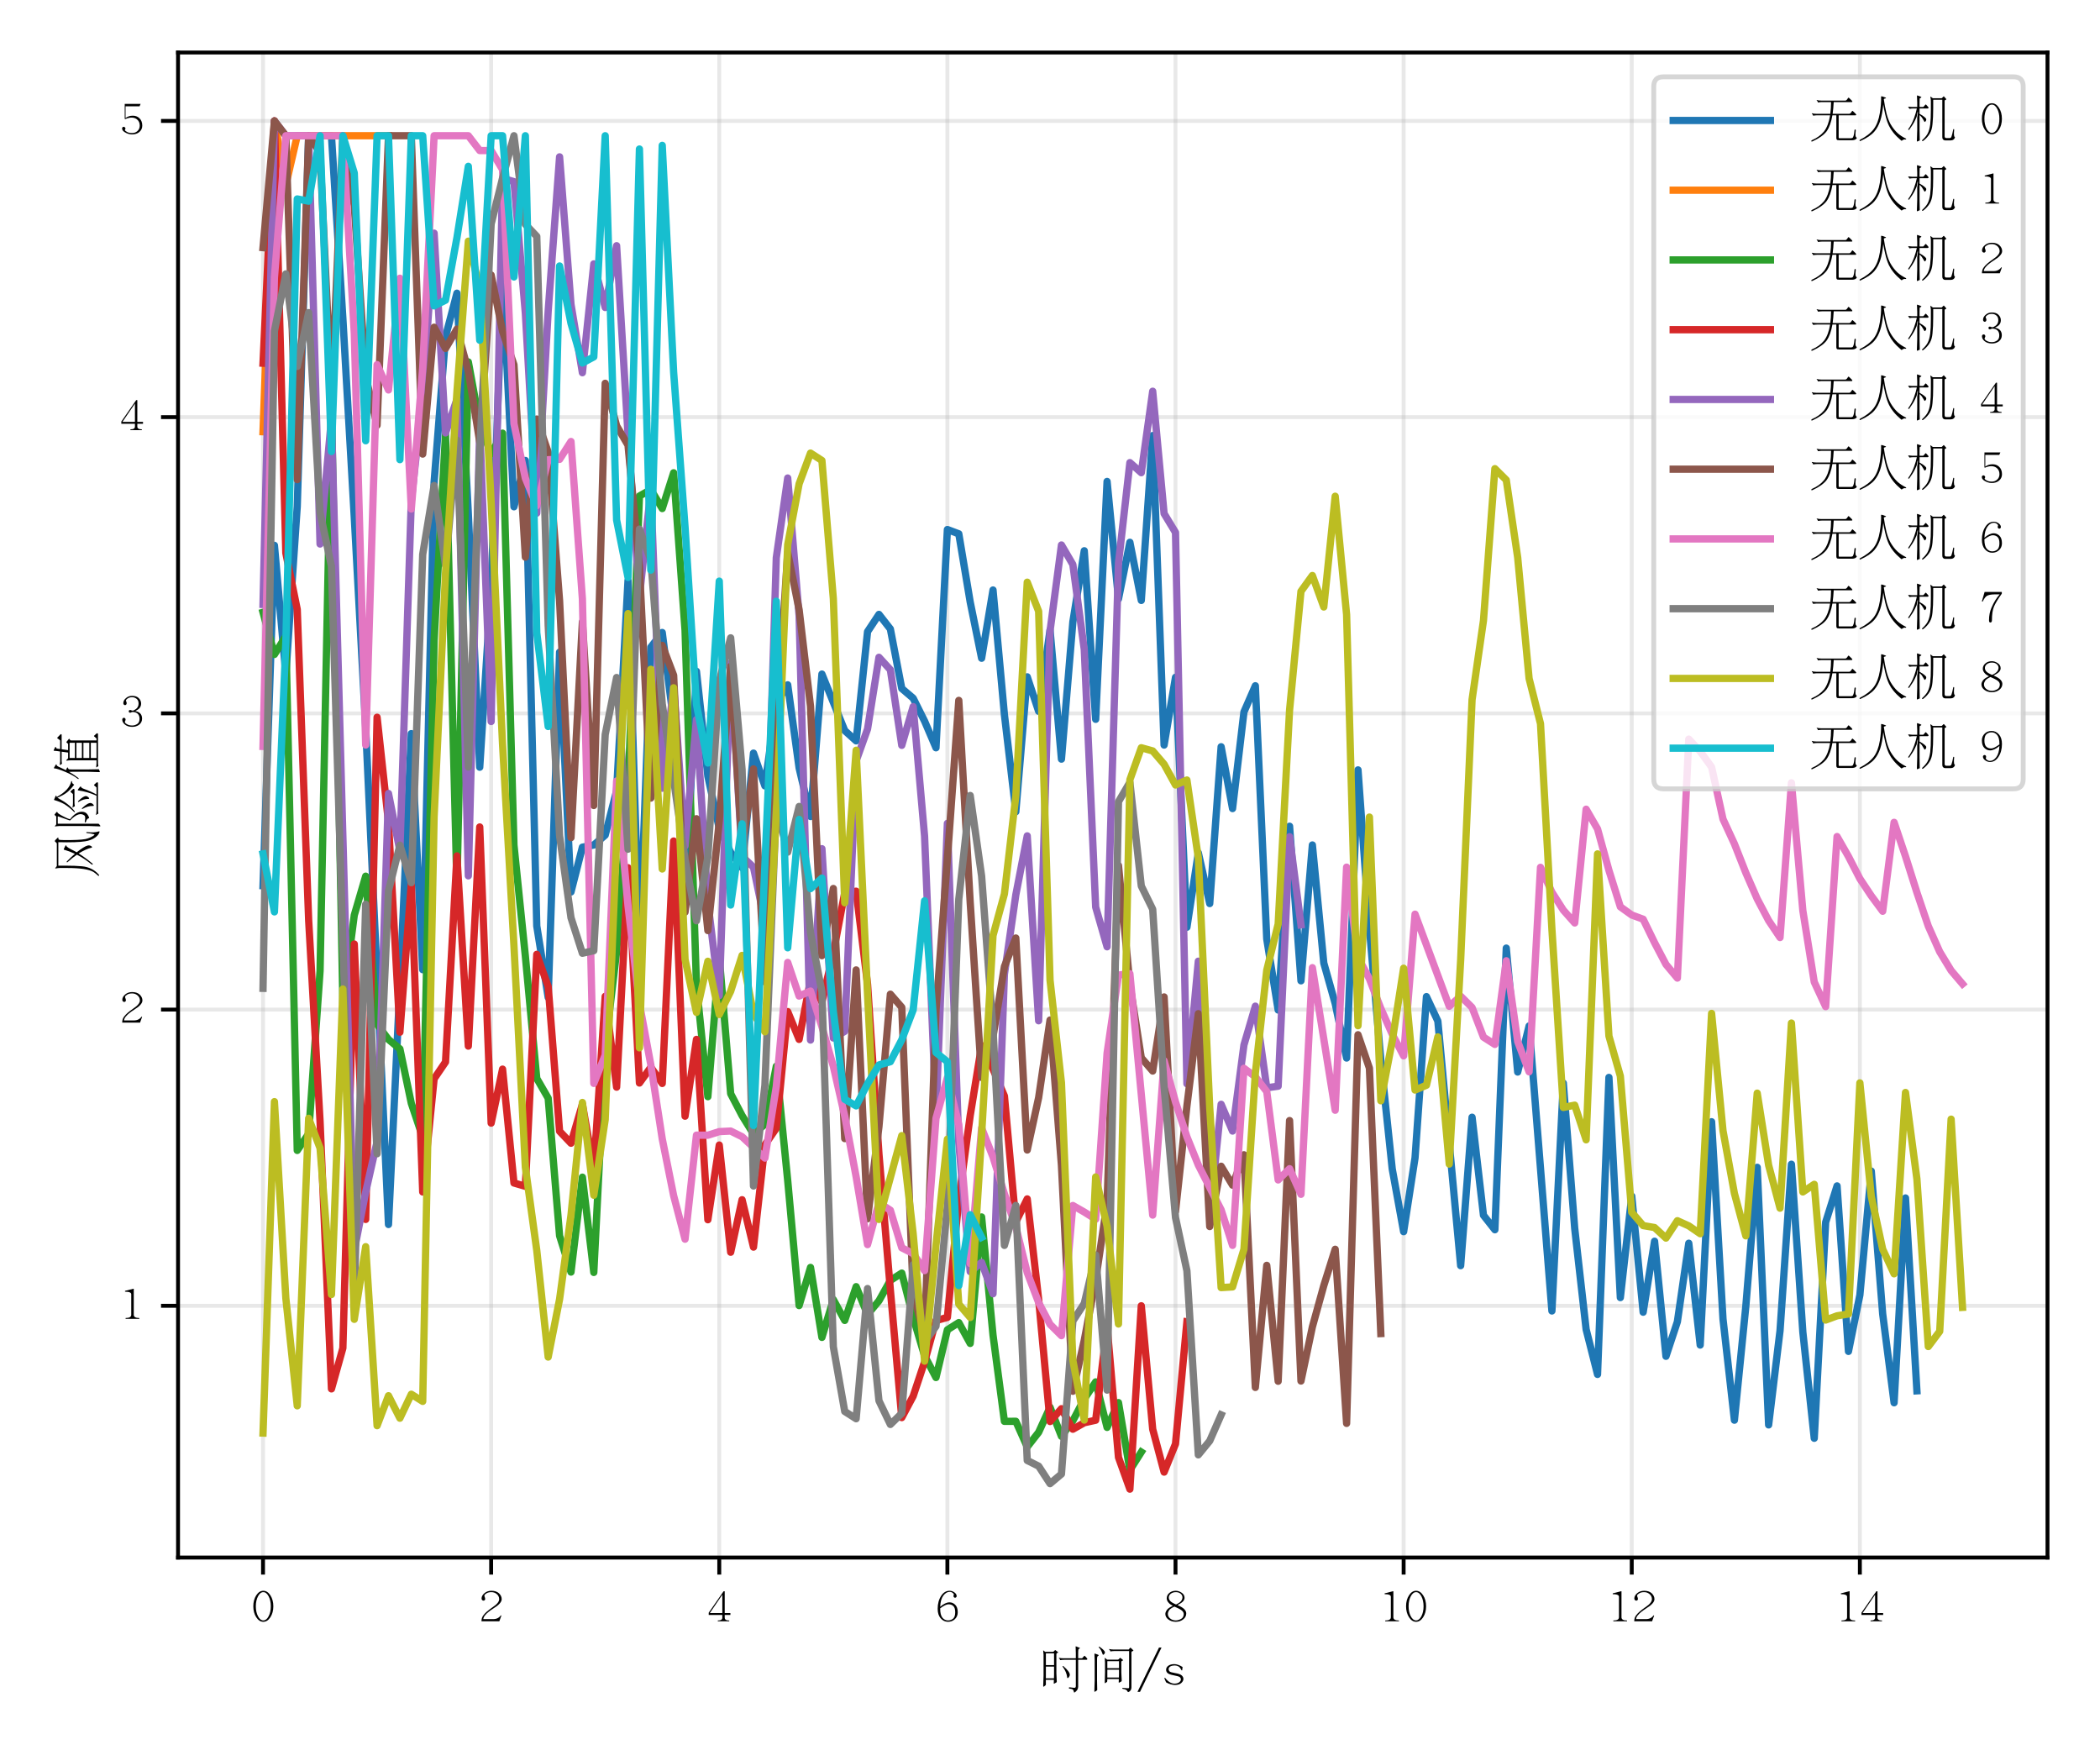 <?xml version="1.0" encoding="utf-8" standalone="no"?>
<!DOCTYPE svg PUBLIC "-//W3C//DTD SVG 1.1//EN"
  "http://www.w3.org/Graphics/SVG/1.1/DTD/svg11.dtd">
<svg xmlns:xlink="http://www.w3.org/1999/xlink" width="432pt" height="360pt" viewBox="0 0 432 360" xmlns="http://www.w3.org/2000/svg" version="1.1">
 <defs>
  <style type="text/css">*{stroke-linejoin: round; stroke-linecap: butt}</style>
 </defs>
 <g id="figure_1">
  <g id="patch_1">
   <path d="M 0 360 
L 432 360 
L 432 0 
L 0 0 
z
" style="fill: #ffffff"/>
  </g>
  <g id="axes_1">
   <g id="patch_2">
    <path d="M 36.627 320.358 
L 421.2 320.358 
L 421.2 10.8 
L 36.627 10.8 
z
" style="fill: #ffffff"/>
   </g>
   <g id="matplotlib.axis_1">
    <g id="xtick_1">
     <g id="line2d_1">
      <path d="M 54.108 320.358 
L 54.108 10.8 
" clip-path="url(#paa66c42a52)" style="fill: none; stroke: #b0b0b0; stroke-opacity: 0.3; stroke-width: 0.8; stroke-linecap: square"/>
     </g>
     <g id="line2d_2">
      <defs>
       <path id="mf4d81e7f27" d="M 0 0 
L 0 3.5 
" style="stroke: #000000; stroke-width: 0.8"/>
      </defs>
      <g>
       <use xlink:href="#mf4d81e7f27" x="54.108" y="320.358" style="stroke: #000000; stroke-width: 0.8"/>
      </g>
     </g>
     <g id="text_1">
      <!-- 0 -->
      <g transform="translate(51.608 334.233) scale(0.1 -0.1)">
       <defs>
        <path id="UMingCN-30" d="M 691 997 
Q 313 1581 313 2406 
Q 313 3231 691 3815 
Q 1069 4400 1600 4400 
Q 2131 4400 2509 3815 
Q 2888 3231 2888 2406 
Q 2888 1581 2509 997 
Q 2131 413 1600 413 
Q 1069 413 691 997 
z
M 919 3690 
Q 638 3156 638 2406 
Q 638 1656 919 1122 
Q 1200 588 1600 588 
Q 2000 588 2281 1122 
Q 2563 1656 2563 2406 
Q 2563 3156 2281 3690 
Q 2000 4225 1600 4225 
Q 1200 4225 919 3690 
z
" transform="scale(0.016)"/>
       </defs>
       <use xlink:href="#UMingCN-30"/>
      </g>
     </g>
    </g>
    <g id="xtick_2">
     <g id="line2d_3">
      <path d="M 101.036 320.358 
L 101.036 10.8 
" clip-path="url(#paa66c42a52)" style="fill: none; stroke: #b0b0b0; stroke-opacity: 0.3; stroke-width: 0.8; stroke-linecap: square"/>
     </g>
     <g id="line2d_4">
      <g>
       <use xlink:href="#mf4d81e7f27" x="101.036" y="320.358" style="stroke: #000000; stroke-width: 0.8"/>
      </g>
     </g>
     <g id="text_2">
      <!-- 2 -->
      <g transform="translate(98.536 334.233) scale(0.1 -0.1)">
       <defs>
        <path id="UMingCN-32" d="M 531 475 
L 319 475 
Q 319 975 606 1300 
Q 900 1694 1744 2281 
Q 2594 2844 2594 3319 
Q 2594 3738 2250 4006 
Q 1969 4225 1594 4225 
Q 1225 4225 994 4094 
Q 725 3938 700 3819 
Q 675 3706 731 3606 
Q 794 3488 794 3313 
Q 794 3256 731 3194 
Q 669 3131 588 3131 
Q 481 3131 406 3206 
Q 331 3288 331 3406 
Q 331 3788 719 4106 
Q 1081 4400 1594 4400 
Q 2206 4400 2556 4088 
Q 2919 3750 2919 3319 
Q 2919 2775 1825 2113 
Q 1088 1638 819 1294 
Q 606 1075 550 756 
L 1831 756 
Q 2469 756 2806 1244 
L 2881 1213 
L 2613 475 
L 531 475 
z
" transform="scale(0.016)"/>
       </defs>
       <use xlink:href="#UMingCN-32"/>
      </g>
     </g>
    </g>
    <g id="xtick_3">
     <g id="line2d_5">
      <path d="M 147.963 320.358 
L 147.963 10.8 
" clip-path="url(#paa66c42a52)" style="fill: none; stroke: #b0b0b0; stroke-opacity: 0.3; stroke-width: 0.8; stroke-linecap: square"/>
     </g>
     <g id="line2d_6">
      <g>
       <use xlink:href="#mf4d81e7f27" x="147.963" y="320.358" style="stroke: #000000; stroke-width: 0.8"/>
      </g>
     </g>
     <g id="text_3">
      <!-- 4 -->
      <g transform="translate(145.463 334.233) scale(0.1 -0.1)">
       <defs>
        <path id="UMingCN-34" d="M 2263 1538 
L 2994 1538 
L 2994 1294 
L 2263 1294 
L 2263 938 
Q 2263 581 2844 581 
L 2844 475 
L 1375 475 
L 1375 581 
Q 1956 581 1956 938 
L 1956 1294 
L 206 1294 
L 206 1581 
L 2119 4338 
L 2263 4338 
L 2263 1538 
z
M 1956 1538 
L 1956 3894 
L 350 1538 
L 1956 1538 
z
" transform="scale(0.016)"/>
       </defs>
       <use xlink:href="#UMingCN-34"/>
      </g>
     </g>
    </g>
    <g id="xtick_4">
     <g id="line2d_7">
      <path d="M 194.891 320.358 
L 194.891 10.8 
" clip-path="url(#paa66c42a52)" style="fill: none; stroke: #b0b0b0; stroke-opacity: 0.3; stroke-width: 0.8; stroke-linecap: square"/>
     </g>
     <g id="line2d_8">
      <g>
       <use xlink:href="#mf4d81e7f27" x="194.891" y="320.358" style="stroke: #000000; stroke-width: 0.8"/>
      </g>
     </g>
     <g id="text_4">
      <!-- 6 -->
      <g transform="translate(192.391 334.233) scale(0.1 -0.1)">
       <defs>
        <path id="UMingCN-36" d="M 775 3769 
Q 1194 4400 1850 4400 
Q 2175 4400 2463 4194 
Q 2756 3988 2756 3706 
Q 2756 3619 2681 3556 
Q 2613 3506 2550 3506 
Q 2469 3506 2413 3563 
Q 2350 3625 2350 3706 
Q 2350 3831 2388 3913 
Q 2419 3988 2256 4119 
Q 2075 4263 1850 4263 
Q 1400 4263 1038 3775 
Q 675 3281 638 2344 
Q 1288 2906 1831 2913 
Q 2231 2913 2544 2625 
Q 2894 2313 2894 1631 
Q 2894 1094 2513 738 
Q 2163 413 1638 413 
Q 1075 413 681 881 
Q 313 1319 313 2088 
Q 313 3069 775 3769 
z
M 638 2088 
Q 638 1294 925 938 
Q 1225 588 1638 588 
Q 2025 588 2313 831 
Q 2569 1081 2569 1631 
Q 2569 2194 2338 2425 
Q 2100 2663 1700 2663 
Q 1338 2663 638 2144 
Q 638 2113 638 2088 
z
" transform="scale(0.016)"/>
       </defs>
       <use xlink:href="#UMingCN-36"/>
      </g>
     </g>
    </g>
    <g id="xtick_5">
     <g id="line2d_9">
      <path d="M 241.819 320.358 
L 241.819 10.8 
" clip-path="url(#paa66c42a52)" style="fill: none; stroke: #b0b0b0; stroke-opacity: 0.3; stroke-width: 0.8; stroke-linecap: square"/>
     </g>
     <g id="line2d_10">
      <g>
       <use xlink:href="#mf4d81e7f27" x="241.819" y="320.358" style="stroke: #000000; stroke-width: 0.8"/>
      </g>
     </g>
     <g id="text_5">
      <!-- 8 -->
      <g transform="translate(239.319 334.233) scale(0.1 -0.1)">
       <defs>
        <path id="UMingCN-38" d="M 1600 413 
Q 1025 413 625 725 
Q 256 1013 256 1425 
Q 256 1669 469 1956 
Q 631 2194 1219 2463 
Q 831 2669 675 2863 
Q 431 3138 431 3425 
Q 431 3850 788 4138 
Q 1113 4400 1600 4400 
Q 1963 4400 2325 4169 
Q 2725 3913 2725 3500 
Q 2725 3281 2563 3075 
Q 2394 2856 1813 2563 
Q 2513 2263 2738 1981 
Q 2944 1738 2944 1488 
Q 2944 1063 2606 769 
Q 2200 413 1600 413 
z
M 2456 1788 
Q 2256 2000 1669 2256 
Q 1525 2319 1413 2369 
Q 869 2100 744 1900 
Q 581 1644 581 1425 
Q 581 1088 850 856 
Q 1163 588 1600 588 
Q 1950 588 2325 813 
Q 2619 1006 2619 1406 
Q 2619 1606 2456 1788 
z
M 875 3094 
Q 1050 2888 1631 2638 
Q 2113 2863 2281 3081 
Q 2456 3313 2456 3563 
Q 2456 3838 2200 4044 
Q 1975 4225 1600 4225 
Q 1219 4225 950 4019 
Q 700 3813 700 3531 
Q 700 3300 875 3094 
z
" transform="scale(0.016)"/>
       </defs>
       <use xlink:href="#UMingCN-38"/>
      </g>
     </g>
    </g>
    <g id="xtick_6">
     <g id="line2d_11">
      <path d="M 288.747 320.358 
L 288.747 10.8 
" clip-path="url(#paa66c42a52)" style="fill: none; stroke: #b0b0b0; stroke-opacity: 0.3; stroke-width: 0.8; stroke-linecap: square"/>
     </g>
     <g id="line2d_12">
      <g>
       <use xlink:href="#mf4d81e7f27" x="288.747" y="320.358" style="stroke: #000000; stroke-width: 0.8"/>
      </g>
     </g>
     <g id="text_6">
      <!-- 10 -->
      <g transform="translate(283.747 334.233) scale(0.1 -0.1)">
       <defs>
        <path id="UMingCN-31" d="M 1806 994 
Q 1806 581 2519 581 
L 2519 475 
L 756 475 
L 756 581 
Q 1481 581 1481 994 
L 1481 3631 
Q 1481 3963 681 3963 
L 681 4069 
L 1738 4338 
L 1806 4338 
L 1806 994 
z
" transform="scale(0.016)"/>
       </defs>
       <use xlink:href="#UMingCN-31"/>
       <use xlink:href="#UMingCN-30" x="50"/>
      </g>
     </g>
    </g>
    <g id="xtick_7">
     <g id="line2d_13">
      <path d="M 335.674 320.358 
L 335.674 10.8 
" clip-path="url(#paa66c42a52)" style="fill: none; stroke: #b0b0b0; stroke-opacity: 0.3; stroke-width: 0.8; stroke-linecap: square"/>
     </g>
     <g id="line2d_14">
      <g>
       <use xlink:href="#mf4d81e7f27" x="335.674" y="320.358" style="stroke: #000000; stroke-width: 0.8"/>
      </g>
     </g>
     <g id="text_7">
      <!-- 12 -->
      <g transform="translate(330.674 334.233) scale(0.1 -0.1)">
       <use xlink:href="#UMingCN-31"/>
       <use xlink:href="#UMingCN-32" x="50"/>
      </g>
     </g>
    </g>
    <g id="xtick_8">
     <g id="line2d_15">
      <path d="M 382.602 320.358 
L 382.602 10.8 
" clip-path="url(#paa66c42a52)" style="fill: none; stroke: #b0b0b0; stroke-opacity: 0.3; stroke-width: 0.8; stroke-linecap: square"/>
     </g>
     <g id="line2d_16">
      <g>
       <use xlink:href="#mf4d81e7f27" x="382.602" y="320.358" style="stroke: #000000; stroke-width: 0.8"/>
      </g>
     </g>
     <g id="text_8">
      <!-- 14 -->
      <g transform="translate(377.602 334.233) scale(0.1 -0.1)">
       <use xlink:href="#UMingCN-31"/>
       <use xlink:href="#UMingCN-34" x="50"/>
      </g>
     </g>
    </g>
    <g id="text_9">
     <!-- 时间/s -->
     <g transform="translate(213.914 347.228) scale(0.1 -0.1)">
      <defs>
       <path id="UMingCN-65f6" d="M 1806 1075 
L 769 1075 
Q 769 738 775 469 
Q 769 375 538 219 
Q 488 194 463 194 
Q 425 200 431 319 
Q 456 944 475 1606 
L 475 4306 
Q 469 4506 431 4794 
Q 419 4856 438 4863 
Q 444 4863 688 4669 
L 1656 4669 
Q 1731 4669 1775 4713 
L 1931 4875 
Q 1963 4919 2019 4881 
Q 2213 4738 2350 4619 
Q 2394 4569 2338 4563 
Q 2231 4544 2175 4488 
Q 2125 4431 2125 4369 
L 2125 1894 
Q 2131 1469 2175 850 
Q 2175 769 2113 731 
Q 1831 569 1806 575 
Q 1781 588 1788 688 
Q 1800 863 1806 1075 
z
M 775 1606 
Q 769 1438 769 1269 
L 1813 1269 
Q 1819 1481 1825 1713 
L 1825 2775 
L 775 2775 
L 775 1606 
z
M 775 4475 
L 775 2969 
L 1825 2969 
L 1825 4475 
L 775 4475 
z
M 4925 175 
Q 4913 -56 4813 -213 
Q 4656 -444 4500 -525 
Q 4450 -569 4425 -569 
Q 4394 -569 4369 -438 
Q 4313 -250 4250 -188 
Q 4181 -100 3819 -56 
Q 3719 -44 3725 38 
Q 3731 119 3831 113 
Q 4419 25 4531 63 
Q 4619 100 4625 238 
L 4625 3650 
L 3119 3650 
Q 2856 3644 2663 3606 
Q 2613 3588 2594 3644 
Q 2569 3756 2475 3831 
Q 2431 3875 2450 3900 
Q 2475 3919 2519 3894 
Q 2756 3844 3044 3844 
L 4625 3844 
L 4625 4488 
Q 4619 4988 4600 5294 
Q 4581 5394 4644 5375 
Q 5000 5250 5119 5188 
Q 5194 5138 5100 5094 
Q 4988 5044 4963 4988 
Q 4925 4869 4925 4488 
L 4925 3844 
L 5400 3844 
Q 5438 3844 5475 3888 
L 5700 4144 
Q 5744 4188 5788 4144 
Q 5950 3981 6063 3844 
Q 6131 3756 6088 3694 
Q 6056 3656 5975 3650 
L 5400 3650 
L 4925 3650 
L 4925 175 
z
M 2931 2769 
Q 2900 2813 2938 2850 
Q 2975 2881 3038 2819 
Q 3869 2100 3850 1706 
Q 3850 1588 3731 1419 
Q 3638 1288 3563 1294 
Q 3500 1313 3506 1431 
Q 3438 2069 2931 2769 
z
" transform="scale(0.016)"/>
       <path id="UMingCN-95f4" d="M 3906 1175 
L 2425 1175 
Q 2419 850 2394 813 
Q 2175 644 2138 638 
Q 2088 644 2094 763 
Q 2119 1144 2125 2031 
L 2125 3306 
Q 2119 3531 2100 3712 
Q 2081 3894 2103 3900 
Q 2125 3906 2184 3843 
Q 2244 3781 2394 3669 
L 3756 3669 
Q 3831 3669 3875 3713 
L 4031 3875 
Q 4063 3919 4119 3881 
Q 4313 3738 4450 3619 
Q 4494 3569 4438 3563 
Q 4331 3544 4278 3487 
Q 4225 3431 4225 3369 
L 4225 2019 
Q 4231 1594 4275 975 
Q 4275 894 4213 856 
Q 3931 694 3906 703 
Q 3881 713 3890 841 
Q 3900 969 3906 1175 
z
M 2425 2375 
L 2425 1369 
L 3913 1369 
Q 3919 1588 3925 1838 
L 3925 2375 
L 2425 2375 
z
M 2425 3475 
L 2425 2569 
L 3925 2569 
L 3925 3475 
L 2425 3475 
z
M 769 4363 
Q 756 4469 831 4444 
Q 1169 4338 1269 4284 
Q 1369 4231 1269 4178 
Q 1169 4125 1134 4034 
Q 1100 3944 1100 3563 
L 1100 1019 
Q 1100 288 1125 -206 
Q 1131 -256 1069 -300 
L 831 -450 
Q 750 -513 756 -381 
Q 794 450 800 1019 
L 800 3563 
Q 794 4063 769 4363 
z
M 1350 5225 
Q 1306 5275 1331 5319 
Q 1375 5369 1450 5306 
Q 2119 4831 2119 4600 
Q 2106 4450 2009 4369 
Q 1913 4288 1875 4291 
Q 1838 4294 1800 4425 
Q 1631 4944 1350 5225 
z
M 3244 4969 
L 5119 4969 
Q 5175 4969 5181 4975 
L 5338 5181 
Q 5350 5206 5375 5206 
Q 5444 5206 5769 4869 
Q 5813 4819 5688 4769 
Q 5563 4719 5544 4687 
Q 5525 4656 5525 4613 
L 5525 88 
Q 5525 -125 5413 -281 
Q 5300 -438 5131 -500 
Q 5075 -525 5050 -469 
Q 4938 -150 4413 -88 
Q 4338 -75 4344 -15 
Q 4350 44 4431 38 
Q 5125 -25 5181 0 
Q 5225 25 5225 156 
L 5225 4775 
L 3319 4775 
Q 3056 4769 2863 4731 
Q 2806 4713 2800 4769 
Q 2769 4881 2697 4943 
Q 2625 5006 2650 5028 
Q 2675 5050 2719 5025 
Q 2956 4969 3244 4969 
z
" transform="scale(0.016)"/>
       <path id="UMingCN-2f" d="M 2819 5225 
L 3144 5225 
L 375 -475 
L 50 -475 
L 2819 5225 
z
" transform="scale(0.016)"/>
       <path id="UMingCN-73" d="M 2725 2725 
L 2675 2294 
L 2588 2294 
Q 2406 2681 2194 2800 
Q 1975 2919 1750 2919 
Q 1313 2919 1119 2775 
Q 931 2638 931 2444 
Q 931 2275 1050 2156 
Q 1156 2044 1756 1944 
Q 2400 1844 2619 1638 
Q 2831 1438 2831 1194 
Q 2831 913 2563 669 
Q 2281 413 1756 413 
Q 1194 419 606 750 
L 375 1275 
L 463 1344 
Q 788 931 1094 756 
Q 1388 588 1675 588 
Q 2075 588 2294 763 
Q 2506 931 2506 1119 
Q 2506 1313 2356 1431 
Q 2213 1538 1581 1656 
Q 981 1769 793 1944 
Q 606 2119 606 2363 
Q 606 2681 894 2888 
Q 1188 3094 1663 3094 
Q 2119 3094 2725 2725 
z
" transform="scale(0.016)"/>
      </defs>
      <use xlink:href="#UMingCN-65f6"/>
      <use xlink:href="#UMingCN-95f4" x="100"/>
      <use xlink:href="#UMingCN-2f" x="200"/>
      <use xlink:href="#UMingCN-73" x="250"/>
     </g>
    </g>
   </g>
   <g id="matplotlib.axis_2">
    <g id="ytick_1">
     <g id="line2d_17">
      <path d="M 36.627 268.579 
L 421.2 268.579 
" clip-path="url(#paa66c42a52)" style="fill: none; stroke: #b0b0b0; stroke-opacity: 0.3; stroke-width: 0.8; stroke-linecap: square"/>
     </g>
     <g id="line2d_18">
      <defs>
       <path id="mad1178820b" d="M 0 0 
L -3.5 0 
" style="stroke: #000000; stroke-width: 0.8"/>
      </defs>
      <g>
       <use xlink:href="#mad1178820b" x="36.627" y="268.579" style="stroke: #000000; stroke-width: 0.8"/>
      </g>
     </g>
     <g id="text_10">
      <!-- 1 -->
      <g transform="translate(24.628 272.017) scale(0.1 -0.1)">
       <use xlink:href="#UMingCN-31"/>
      </g>
     </g>
    </g>
    <g id="ytick_2">
     <g id="line2d_19">
      <path d="M 36.627 207.652 
L 421.2 207.652 
" clip-path="url(#paa66c42a52)" style="fill: none; stroke: #b0b0b0; stroke-opacity: 0.3; stroke-width: 0.8; stroke-linecap: square"/>
     </g>
     <g id="line2d_20">
      <g>
       <use xlink:href="#mad1178820b" x="36.627" y="207.652" style="stroke: #000000; stroke-width: 0.8"/>
      </g>
     </g>
     <g id="text_11">
      <!-- 2 -->
      <g transform="translate(24.628 211.09) scale(0.1 -0.1)">
       <use xlink:href="#UMingCN-32"/>
      </g>
     </g>
    </g>
    <g id="ytick_3">
     <g id="line2d_21">
      <path d="M 36.627 146.725 
L 421.2 146.725 
" clip-path="url(#paa66c42a52)" style="fill: none; stroke: #b0b0b0; stroke-opacity: 0.3; stroke-width: 0.8; stroke-linecap: square"/>
     </g>
     <g id="line2d_22">
      <g>
       <use xlink:href="#mad1178820b" x="36.627" y="146.725" style="stroke: #000000; stroke-width: 0.8"/>
      </g>
     </g>
     <g id="text_12">
      <!-- 3 -->
      <g transform="translate(24.628 150.163) scale(0.1 -0.1)">
       <defs>
        <path id="UMingCN-33" d="M 2875 1463 
Q 2875 981 2481 675 
Q 2106 413 1613 413 
Q 1019 413 656 719 
Q 325 1000 325 1344 
Q 325 1456 390 1518 
Q 456 1581 550 1581 
Q 631 1581 693 1512 
Q 756 1444 756 1344 
Q 750 1250 706 1188 
Q 663 1125 663 1025 
Q 663 900 956 738 
Q 1225 588 1613 588 
Q 1975 588 2281 806 
Q 2550 1000 2550 1463 
Q 2550 1906 2275 2131 
Q 2038 2325 1656 2325 
Q 1569 2325 1494 2281 
Q 1400 2231 1344 2231 
Q 1163 2238 1163 2413 
Q 1163 2581 1344 2581 
Q 1419 2581 1500 2538 
Q 1575 2500 1656 2500 
Q 1825 2500 2113 2725 
Q 2425 2975 2425 3413 
Q 2425 3825 2156 4031 
Q 1900 4225 1594 4225 
Q 1213 4225 963 4025 
Q 738 3844 819 3713 
Q 894 3588 894 3450 
Q 894 3350 831 3275 
Q 775 3206 681 3206 
Q 594 3206 531 3275 
Q 463 3350 463 3450 
Q 463 3838 825 4125 
Q 1138 4400 1594 4400 
Q 2131 4400 2413 4138 
Q 2750 3825 2750 3413 
Q 2750 2831 2175 2544 
Q 2075 2494 2000 2450 
Q 2119 2419 2250 2375 
Q 2875 2156 2875 1463 
z
" transform="scale(0.016)"/>
       </defs>
       <use xlink:href="#UMingCN-33"/>
      </g>
     </g>
    </g>
    <g id="ytick_4">
     <g id="line2d_23">
      <path d="M 36.627 85.798 
L 421.2 85.798 
" clip-path="url(#paa66c42a52)" style="fill: none; stroke: #b0b0b0; stroke-opacity: 0.3; stroke-width: 0.8; stroke-linecap: square"/>
     </g>
     <g id="line2d_24">
      <g>
       <use xlink:href="#mad1178820b" x="36.627" y="85.798" style="stroke: #000000; stroke-width: 0.8"/>
      </g>
     </g>
     <g id="text_13">
      <!-- 4 -->
      <g transform="translate(24.628 89.235) scale(0.1 -0.1)">
       <use xlink:href="#UMingCN-34"/>
      </g>
     </g>
    </g>
    <g id="ytick_5">
     <g id="line2d_25">
      <path d="M 36.627 24.871 
L 421.2 24.871 
" clip-path="url(#paa66c42a52)" style="fill: none; stroke: #b0b0b0; stroke-opacity: 0.3; stroke-width: 0.8; stroke-linecap: square"/>
     </g>
     <g id="line2d_26">
      <g>
       <use xlink:href="#mad1178820b" x="36.627" y="24.871" style="stroke: #000000; stroke-width: 0.8"/>
      </g>
     </g>
     <g id="text_14">
      <!-- 5 -->
      <g transform="translate(24.628 28.308) scale(0.1 -0.1)">
       <defs>
        <path id="UMingCN-35" d="M 2688 4338 
L 2550 4025 
L 750 4025 
L 750 2519 
Q 1138 2819 1688 2819 
Q 2156 2819 2481 2544 
Q 2900 2188 2900 1544 
Q 2900 1019 2488 694 
Q 2131 413 1588 413 
Q 1088 413 625 713 
Q 306 919 306 1169 
Q 306 1288 369 1338 
Q 438 1394 519 1394 
Q 594 1394 669 1319 
Q 738 1250 738 1169 
Q 738 1106 700 1069 
Q 669 1038 669 956 
Q 669 894 919 744 
Q 1188 588 1588 588 
Q 1963 588 2238 813 
Q 2575 1088 2575 1544 
Q 2575 2069 2206 2356 
Q 1925 2575 1525 2575 
Q 1150 2575 694 2375 
L 644 2425 
L 644 4338 
L 2688 4338 
z
" transform="scale(0.016)"/>
       </defs>
       <use xlink:href="#UMingCN-35"/>
      </g>
     </g>
    </g>
    <g id="text_15">
     <!-- 风险值 -->
     <g transform="translate(19.681 180.579) rotate(-90) scale(0.1 -0.1)">
      <defs>
       <path id="UMingCN-98ce" d="M 5563 150 
Q 5613 156 5638 288 
Q 5713 556 5775 1144 
Q 5788 1213 5850 1206 
Q 5906 1188 5900 1125 
Q 5788 213 5975 -369 
Q 6013 -444 5975 -488 
Q 5931 -525 5775 -444 
Q 5481 -331 5194 69 
Q 4831 581 4713 1338 
Q 4538 2400 4600 4800 
L 1581 4800 
L 1581 3919 
Q 1581 2625 1500 1756 
Q 1369 394 406 -419 
Q 325 -481 281 -419 
Q 238 -350 300 -306 
Q 588 6 775 294 
Q 1281 1163 1281 3638 
L 1281 4644 
Q 1275 4881 1219 5131 
Q 1213 5181 1238 5200 
Q 1269 5206 1313 5163 
Q 1400 5075 1538 4994 
L 4419 4994 
Q 4469 5000 4488 5025 
L 4700 5238 
Q 4719 5263 4744 5263 
Q 4819 5256 5175 4881 
Q 5206 4838 5188 4813 
Q 5169 4788 5106 4794 
Q 4981 4806 4938 4744 
Q 4869 4656 4869 4088 
Q 4850 2125 5000 1313 
Q 5125 775 5406 325 
Q 5525 144 5563 150 
z
M 2988 2419 
Q 2588 3000 2025 3625 
Q 1988 3675 2031 3719 
Q 2075 3756 2138 3694 
Q 2694 3156 3106 2669 
Q 3419 3325 3613 4006 
Q 3625 4094 3644 4100 
Q 3706 4125 4088 3919 
Q 4213 3844 4213 3819 
Q 4206 3794 4125 3769 
Q 3931 3706 3500 2800 
Q 3400 2625 3300 2438 
Q 4044 1500 4163 1050 
Q 4250 769 4038 506 
Q 3981 463 3938 469 
Q 3888 481 3881 575 
Q 3750 1194 3150 2188 
Q 2625 1350 1850 413 
Q 1775 344 1731 388 
Q 1681 438 1738 513 
Q 2463 1413 2919 2275 
Q 2950 2356 2988 2419 
z
" transform="scale(0.016)"/>
       <path id="UMingCN-9669" d="M 1588 875 
Q 1444 813 1438 869 
Q 1400 1013 1288 1106 
Q 1156 1206 981 1244 
Q 875 1269 894 1350 
Q 913 1438 1031 1394 
Q 1381 1319 1594 1356 
Q 1694 1375 1769 1431 
Q 2338 2131 1175 3256 
Q 1119 3300 1163 3400 
Q 1444 4150 1669 4831 
Q 1663 4863 1656 4869 
Q 1650 4881 1613 4875 
L 725 4875 
L 725 806 
Q 719 138 725 -331 
Q 719 -425 488 -581 
Q 438 -606 413 -606 
Q 375 -600 381 -481 
Q 406 144 425 806 
L 425 4706 
Q 419 4906 381 5194 
Q 369 5256 388 5263 
Q 394 5263 638 5069 
L 1613 5069 
Q 1663 5069 1719 5131 
L 1831 5269 
Q 1869 5319 1913 5275 
Q 2100 5144 2231 5013 
Q 2281 4963 2219 4938 
Q 2094 4881 2013 4763 
Q 1788 4431 1619 4075 
Q 1244 3331 1325 3269 
Q 2281 2531 2263 1744 
Q 2244 1413 2088 1219 
Q 1913 1013 1588 875 
z
M 4156 5013 
Q 5031 3381 6181 3138 
Q 6213 3131 6206 3088 
Q 6194 3038 6113 3038 
Q 5994 3044 5894 2963 
Q 5806 2888 5769 2788 
Q 5750 2744 5706 2788 
Q 5050 3288 4706 3744 
Q 4388 4163 4063 4919 
Q 4019 4856 3963 4738 
Q 3544 3988 3206 3575 
Q 2869 3138 2319 2700 
Q 2256 2644 2219 2688 
Q 2188 2731 2231 2775 
Q 2844 3381 3225 4006 
Q 3550 4569 3756 5300 
Q 3769 5369 3825 5350 
Q 4088 5244 4294 5144 
Q 4344 5106 4338 5081 
Q 4313 5038 4231 5031 
Q 4181 5031 4156 5013 
z
M 4500 2919 
Q 4538 2919 4575 2963 
L 4800 3219 
Q 4844 3263 4888 3219 
Q 5050 3056 5163 2919 
Q 5231 2831 5188 2769 
Q 5156 2731 5075 2725 
L 4500 2725 
L 3469 2725 
Q 3206 2719 3013 2681 
Q 2963 2663 2944 2719 
Q 2919 2831 2825 2906 
Q 2781 2950 2800 2975 
Q 2825 2994 2869 2969 
Q 3106 2919 3394 2919 
L 4500 2919 
z
M 2625 1694 
Q 2600 1744 2638 1769 
Q 2675 1794 2738 1731 
Q 3444 981 3381 619 
Q 3369 494 3231 344 
Q 3113 219 3050 238 
Q 2988 263 3006 381 
Q 3019 1000 2625 1694 
z
M 3525 2194 
Q 3500 2244 3538 2269 
Q 3575 2300 3638 2238 
Q 4313 1556 4275 1219 
Q 4263 1100 4131 944 
Q 4019 819 3956 838 
Q 3900 856 3906 975 
Q 3919 1556 3525 2194 
z
M 4325 -106 
Q 4338 -81 4344 -63 
Q 4856 1106 4994 2194 
Q 5006 2281 5031 2300 
Q 5063 2313 5163 2250 
Q 5519 1988 5519 1931 
Q 5506 1894 5463 1888 
Q 5306 1831 5175 1438 
Q 4881 613 4481 -106 
L 5350 -106 
Q 5388 -106 5425 -63 
L 5650 194 
Q 5694 238 5738 194 
Q 5900 31 6013 -106 
Q 6081 -194 6038 -256 
Q 6006 -294 5925 -300 
L 5350 -300 
L 2519 -300 
Q 2256 -306 2063 -344 
Q 2013 -363 1994 -306 
Q 1969 -194 1875 -119 
Q 1831 -75 1850 -50 
Q 1875 -31 1919 -56 
Q 2156 -106 2444 -106 
L 4325 -106 
z
" transform="scale(0.016)"/>
       <path id="UMingCN-503c" d="M 1169 3988 
Q 1575 4969 1581 5294 
Q 1588 5406 1700 5344 
Q 1938 5206 2038 5144 
Q 2106 5094 2106 5056 
Q 2100 5025 2025 5019 
Q 1950 5000 1925 4975 
Q 1850 4906 1681 4513 
Q 1525 4175 1350 3813 
Q 1544 3750 1681 3669 
Q 1763 3625 1681 3588 
Q 1494 3494 1475 3450 
Q 1450 3394 1450 3013 
L 1450 944 
Q 1450 163 1475 -369 
Q 1475 -425 1431 -431 
L 1156 -544 
Q 1100 -556 1106 -456 
Q 1144 375 1150 944 
L 1150 3013 
Q 1144 3244 1138 3419 
Q 1094 3356 1069 3294 
Q 781 2794 344 2225 
Q 281 2156 238 2194 
Q 188 2238 244 2300 
Q 769 2988 1169 3988 
z
M 5175 -106 
L 5400 -106 
Q 5438 -106 5475 -63 
L 5700 194 
Q 5744 238 5788 194 
Q 5950 31 6063 -106 
Q 6131 -194 6088 -256 
Q 6056 -294 5975 -300 
L 2288 -300 
Q 2119 -300 1906 -344 
Q 1875 -350 1869 -331 
Q 1788 -213 1725 -113 
Q 1688 -50 1769 -69 
Q 2150 -100 2194 -106 
L 2625 -106 
L 2625 3075 
Q 2625 3419 2581 3706 
Q 2575 3781 2600 3788 
Q 2631 3800 2675 3744 
Q 2738 3663 2888 3544 
L 3619 3544 
L 3731 4375 
L 2588 4375 
Q 2419 4375 2206 4331 
Q 2175 4325 2169 4344 
Q 2088 4469 2025 4569 
Q 1988 4631 2069 4613 
Q 2450 4575 2494 4569 
L 3756 4569 
L 3813 4963 
Q 3844 5175 3850 5350 
Q 3850 5394 3869 5400 
Q 3900 5413 3944 5388 
Q 4100 5319 4313 5206 
Q 4356 5181 4356 5156 
Q 4363 5138 4319 5119 
Q 4156 5050 4150 5025 
Q 4131 4963 4113 4881 
L 4069 4569 
L 5100 4569 
Q 5175 4569 5200 4594 
Q 5231 4625 5288 4688 
L 5450 4919 
Q 5494 4975 5550 4919 
Q 5744 4744 5931 4550 
Q 5994 4488 5988 4431 
Q 5975 4381 5894 4375 
L 4044 4375 
L 3931 3544 
L 4706 3544 
Q 4744 3550 4769 3575 
L 4913 3738 
Q 4950 3788 4994 3750 
Q 5200 3600 5375 3444 
Q 5419 3413 5381 3388 
Q 5200 3269 5194 3250 
Q 5175 3213 5175 3113 
L 5175 -106 
z
M 4875 625 
L 2925 625 
L 2925 -106 
L 4875 -106 
L 4875 625 
z
M 4875 1575 
L 2925 1575 
L 2925 819 
L 4875 819 
L 4875 1575 
z
M 4875 2475 
L 2925 2475 
L 2925 1769 
L 4875 1769 
L 4875 2475 
z
M 4713 3350 
L 2925 3350 
L 2925 2669 
L 4875 2669 
L 4875 3350 
L 4713 3350 
z
" transform="scale(0.016)"/>
      </defs>
      <use xlink:href="#UMingCN-98ce"/>
      <use xlink:href="#UMingCN-9669" x="100"/>
      <use xlink:href="#UMingCN-503c" x="200"/>
     </g>
    </g>
   </g>
   <g id="line2d_27">
    <path d="M 54.108 182.168 
L 56.454 112.168 
L 58.801 138.774 
L 61.147 104.158 
L 63.494 27.917 
L 68.186 27.917 
L 70.533 65.499 
L 72.879 106.376 
L 75.226 149.565 
L 79.918 251.854 
L 82.265 202.705 
L 84.611 150.893 
L 86.957 199.443 
L 89.304 99.167 
L 91.65 69.268 
L 93.997 60.309 
L 96.343 105.71 
L 98.689 157.802 
L 101.036 120.842 
L 103.382 57.192 
L 105.729 104.231 
L 108.075 94.709 
L 110.421 190.455 
L 112.768 205.143 
L 115.114 134.129 
L 117.46 183.46 
L 119.807 174.252 
L 122.153 173.804 
L 124.5 171.771 
L 126.846 162.646 
L 129.192 119.381 
L 131.539 195.008 
L 133.885 133.121 
L 136.232 130.094 
L 138.578 148.398 
L 140.924 186.443 
L 143.271 138.077 
L 145.617 159.651 
L 147.963 170.411 
L 150.31 175.324 
L 152.656 178.467 
L 155.003 154.901 
L 157.349 161.643 
L 159.695 144.674 
L 162.042 140.859 
L 164.388 157.954 
L 166.735 167.941 
L 169.081 138.645 
L 173.774 150.267 
L 176.12 152.383 
L 178.466 129.918 
L 180.813 126.37 
L 183.159 129.367 
L 185.506 141.609 
L 187.852 143.611 
L 190.198 148.322 
L 192.545 153.805 
L 194.891 108.914 
L 197.238 109.795 
L 199.584 123.825 
L 201.93 135.387 
L 204.277 121.354 
L 206.623 146.986 
L 208.969 166.965 
L 211.316 139.212 
L 213.662 146.296 
L 216.009 129.585 
L 218.355 156.138 
L 220.701 127.918 
L 223.048 113.281 
L 225.394 147.948 
L 227.741 99.028 
L 230.087 123.187 
L 232.433 111.541 
L 234.78 123.494 
L 237.126 89.583 
L 239.472 153.243 
L 241.819 139.308 
L 244.165 190.717 
L 246.512 175.407 
L 248.858 185.848 
L 251.204 153.594 
L 253.551 166.307 
L 255.897 146.436 
L 258.244 141.051 
L 260.59 193.132 
L 262.936 207.742 
L 265.283 169.942 
L 267.629 201.735 
L 269.975 173.798 
L 272.322 198.076 
L 274.668 206.409 
L 277.015 217.62 
L 279.361 158.355 
L 281.707 190.902 
L 284.054 218.106 
L 286.4 240.417 
L 288.747 253.331 
L 291.093 238.156 
L 293.439 204.989 
L 295.786 210.016 
L 300.478 260.322 
L 302.825 229.794 
L 305.171 249.958 
L 307.518 252.934 
L 309.864 195.01 
L 312.21 220.496 
L 314.557 211.023 
L 319.25 269.642 
L 321.596 222.773 
L 323.942 252.674 
L 326.289 273.427 
L 328.635 282.689 
L 330.981 221.604 
L 333.328 266.891 
L 335.674 246.027 
L 338.021 269.894 
L 340.367 255.298 
L 342.713 278.965 
L 345.06 271.851 
L 347.406 255.711 
L 349.753 276.651 
L 352.099 230.725 
L 354.445 271.305 
L 356.792 292.104 
L 359.138 268.705 
L 361.485 240.095 
L 363.831 293.077 
L 366.177 273.706 
L 368.524 239.464 
L 370.87 273.984 
L 373.216 295.826 
L 375.563 251.395 
L 377.909 243.921 
L 380.256 277.956 
L 382.602 266.364 
L 384.948 240.871 
L 387.295 270.256 
L 389.641 288.519 
L 391.988 246.404 
L 394.334 286.066 
L 394.334 286.066 
" clip-path="url(#paa66c42a52)" style="fill: none; stroke: #1f77b4; stroke-width: 1.5; stroke-linecap: square"/>
   </g>
   <g id="line2d_28">
    <path d="M 54.108 88.802 
L 56.454 24.871 
L 58.801 38.046 
L 61.147 27.917 
L 63.494 27.917 
L 65.84 27.917 
L 68.186 27.917 
L 70.533 27.917 
L 72.879 27.917 
L 75.226 27.917 
L 77.572 27.917 
L 79.918 27.917 
" clip-path="url(#paa66c42a52)" style="fill: none; stroke: #ff7f0e; stroke-width: 1.5; stroke-linecap: square"/>
   </g>
   <g id="line2d_29">
    <path d="M 54.108 125.947 
L 56.454 134.61 
L 58.801 130.853 
L 61.147 236.62 
L 63.494 233.198 
L 65.84 199.706 
L 68.186 82.815 
L 70.533 206.304 
L 72.879 188.233 
L 75.226 180.216 
L 77.572 210.692 
L 79.918 213.802 
L 82.265 215.742 
L 84.611 226.925 
L 86.957 233.909 
L 89.304 131.747 
L 91.65 89.258 
L 93.997 182.535 
L 96.343 74.443 
L 98.689 87.195 
L 101.036 93.336 
L 103.382 89.096 
L 105.729 173.82 
L 108.075 196.666 
L 110.421 221.81 
L 112.768 225.875 
L 115.114 254.175 
L 117.46 261.64 
L 119.807 242.126 
L 122.153 261.716 
L 124.5 215.446 
L 126.846 195.733 
L 129.192 162.39 
L 131.539 102.026 
L 133.885 100.705 
L 136.232 104.596 
L 138.578 97.243 
L 140.924 129.639 
L 143.271 202.582 
L 145.617 225.566 
L 147.963 196.829 
L 150.31 224.955 
L 152.656 229.455 
L 155.003 233.246 
L 157.349 231.241 
L 159.695 219.309 
L 162.042 242.817 
L 164.388 268.53 
L 166.735 260.688 
L 169.081 275.081 
L 171.427 267.301 
L 173.774 271.584 
L 176.12 264.643 
L 178.466 270.364 
L 180.813 267.547 
L 183.159 263.354 
L 185.506 261.853 
L 187.852 270.976 
L 190.198 278.853 
L 192.545 283.33 
L 194.891 273.519 
L 197.238 272.033 
L 199.584 276.318 
L 201.93 250.309 
L 204.277 274.61 
L 206.623 292.346 
L 208.969 292.335 
L 211.316 297.597 
L 213.662 294.601 
L 216.009 289.452 
L 218.355 295.419 
L 220.701 292.222 
L 223.048 287.743 
L 225.394 284.233 
L 227.741 293.589 
L 230.087 288.489 
L 232.433 302.377 
L 234.78 298.666 
" clip-path="url(#paa66c42a52)" style="fill: none; stroke: #2ca02c; stroke-width: 1.5; stroke-linecap: square"/>
   </g>
   <g id="line2d_30">
    <path d="M 54.108 74.705 
L 56.454 24.871 
L 58.801 113.752 
L 61.147 125.352 
L 63.494 189.246 
L 65.84 230.631 
L 68.186 285.668 
L 70.533 277.283 
L 72.879 194.168 
L 75.226 250.814 
L 77.572 147.525 
L 79.918 169.127 
L 82.265 212.308 
L 84.611 181.744 
L 86.957 245.164 
L 89.304 221.885 
L 91.65 218.435 
L 93.997 176.045 
L 96.343 215.166 
L 98.689 170.094 
L 101.036 231.004 
L 103.382 219.902 
L 105.729 243.322 
L 108.075 244.003 
L 110.421 196.292 
L 112.768 202.892 
L 115.114 232.678 
L 117.46 235.138 
L 119.807 227.119 
L 122.153 240.462 
L 124.5 204.928 
L 126.846 223.609 
L 129.192 178.475 
L 131.539 222.758 
L 133.885 219.513 
L 136.232 222.844 
L 138.578 172.985 
L 140.924 229.578 
L 143.271 213.783 
L 145.617 250.876 
L 147.963 235.517 
L 150.31 257.559 
L 152.656 246.763 
L 155.003 256.507 
L 157.349 235.473 
L 159.695 232.056 
L 162.042 208.068 
L 164.388 213.782 
L 166.735 201.555 
L 169.081 206.114 
L 171.427 195.985 
L 173.774 183.603 
L 176.12 183.303 
L 178.466 202.405 
L 180.813 237.365 
L 183.159 265.314 
L 185.506 291.572 
L 187.852 287.163 
L 190.198 280.108 
L 192.545 271.615 
L 194.891 270.964 
L 197.238 246.74 
L 199.584 229.456 
L 201.93 215.048 
L 204.277 219.904 
L 206.623 225.43 
L 208.969 251.342 
L 211.316 246.596 
L 213.662 267.261 
L 216.009 292.379 
L 218.355 289.744 
L 220.701 293.963 
L 223.048 292.632 
L 225.394 292.115 
L 227.741 272.703 
L 230.087 299.751 
L 232.433 306.287 
L 234.78 268.575 
L 237.126 293.952 
L 239.472 302.782 
L 241.819 296.982 
L 244.165 271.845 
" clip-path="url(#paa66c42a52)" style="fill: none; stroke: #d62728; stroke-width: 1.5; stroke-linecap: square"/>
   </g>
   <g id="line2d_31">
    <path d="M 54.108 124.317 
L 56.454 24.871 
L 58.801 27.917 
L 61.147 27.917 
L 63.494 27.917 
L 65.84 111.893 
L 68.186 86.064 
L 70.533 172.025 
L 72.879 257.204 
L 75.226 245.19 
L 77.572 234.801 
L 79.918 163.201 
L 82.265 175.008 
L 84.611 103.005 
L 86.957 81.313 
L 89.304 47.958 
L 91.65 89.041 
L 93.997 82.134 
L 96.343 180.142 
L 98.689 87.966 
L 101.036 148.401 
L 103.382 36.677 
L 105.729 37.359 
L 108.075 64.451 
L 110.421 105.546 
L 112.768 63.988 
L 115.114 32.263 
L 117.46 62.589 
L 119.807 76.658 
L 122.153 54.276 
L 124.5 63.246 
L 126.846 50.538 
L 129.192 89.356 
L 131.539 122.711 
L 133.885 100.799 
L 136.232 162.122 
L 138.578 141.116 
L 140.924 173.994 
L 143.271 148 
L 145.617 185.541 
L 147.963 204.783 
L 150.31 136.393 
L 152.656 176.158 
L 155.003 178.371 
L 157.349 189.673 
L 159.695 114.72 
L 162.042 98.322 
L 164.388 126.648 
L 166.735 213.921 
L 169.081 174.561 
L 171.427 213.497 
L 173.774 212.122 
L 176.12 156.494 
L 178.466 149.944 
L 180.813 135.195 
L 183.159 137.759 
L 185.506 153.304 
L 187.852 145.337 
L 190.198 171.98 
L 192.545 229.163 
L 194.891 169.349 
L 197.238 235.064 
L 199.584 261.555 
L 201.93 259.656 
L 204.277 266.101 
L 206.623 200.379 
L 208.969 184.055 
L 211.316 171.922 
L 213.662 209.953 
L 216.009 129.783 
L 218.355 112.093 
L 220.701 116.111 
L 223.048 133.583 
L 225.394 186.566 
L 227.741 194.736 
L 230.087 115.831 
L 232.433 95.153 
L 234.78 97.224 
L 237.126 80.47 
L 239.472 105.636 
L 241.819 109.52 
L 244.165 222.913 
L 246.512 197.701 
L 248.858 250.123 
L 251.204 227.133 
L 253.551 232.636 
L 255.897 214.928 
L 258.244 206.948 
L 260.59 223.741 
L 262.936 223.407 
L 265.283 172.095 
L 267.629 190.223 
" clip-path="url(#paa66c42a52)" style="fill: none; stroke: #9467bd; stroke-width: 1.5; stroke-linecap: square"/>
   </g>
   <g id="line2d_32">
    <path d="M 54.108 50.934 
L 56.454 24.871 
L 58.801 27.917 
L 61.147 98.647 
L 63.494 27.917 
L 65.84 31.4 
L 68.186 81.594 
L 70.533 27.917 
L 72.879 42.292 
L 75.226 77.469 
L 77.572 87.467 
L 79.918 27.917 
L 82.265 27.917 
L 84.611 27.917 
L 86.957 93.392 
L 89.304 67.305 
L 91.65 71.667 
L 93.997 67.689 
L 96.343 76.338 
L 98.689 90.905 
L 101.036 56.566 
L 103.382 68.153 
L 105.729 75.026 
L 108.075 114.593 
L 110.421 86.197 
L 112.768 93.01 
L 115.114 123.571 
L 117.46 172.291 
L 119.807 127.902 
L 122.153 165.671 
L 124.5 78.839 
L 126.846 87.58 
L 129.192 91.56 
L 131.539 116.589 
L 133.885 164.149 
L 136.232 132.732 
L 138.578 138.9 
L 140.924 187.606 
L 143.271 168.396 
L 145.617 191.401 
L 147.963 168.942 
L 150.31 137.055 
L 152.656 174.811 
L 155.003 158.15 
L 157.349 201.942 
L 159.695 149.871 
L 162.042 113.677 
L 164.388 125.404 
L 166.735 145.264 
L 169.081 196.564 
L 171.427 182.75 
L 173.774 234.187 
L 176.12 199.498 
L 178.466 250.68 
L 180.813 231.721 
L 183.159 204.484 
L 185.506 207.186 
L 187.852 266.033 
L 190.198 274.906 
L 192.545 207.873 
L 194.891 176.674 
L 197.238 144.057 
L 199.584 185.621 
L 201.93 221.609 
L 204.277 213.197 
L 206.623 198.795 
L 208.969 192.933 
L 211.316 236.534 
L 213.662 225.768 
L 216.009 209.804 
L 218.355 239.702 
L 220.701 286.154 
L 223.048 275.673 
L 225.394 263.269 
L 227.741 247.513 
L 230.087 178.018 
L 232.433 202.515 
L 234.78 217.571 
L 237.126 220.292 
L 239.472 205.055 
L 241.819 249.161 
L 244.165 227.488 
L 246.512 208.495 
L 248.858 252.276 
L 251.204 239.874 
L 253.551 243.764 
L 255.897 237.521 
L 258.244 285.369 
L 260.59 260.259 
L 262.936 284.098 
L 265.283 230.48 
L 267.629 284.05 
L 269.975 272.911 
L 272.322 264.423 
L 274.668 256.954 
L 277.015 292.766 
L 279.361 212.827 
L 281.707 219.688 
L 284.054 274.288 
" clip-path="url(#paa66c42a52)" style="fill: none; stroke: #8c564b; stroke-width: 1.5; stroke-linecap: square"/>
   </g>
   <g id="line2d_33">
    <path d="M 54.108 153.526 
L 56.454 57.082 
L 58.801 27.917 
L 70.533 27.917 
L 72.879 68.513 
L 75.226 153.236 
L 77.572 75 
L 79.918 80.206 
L 82.265 57.232 
L 84.611 104.694 
L 86.957 75.655 
L 89.304 27.917 
L 96.343 27.917 
L 98.689 30.964 
L 101.036 30.964 
L 103.382 34.88 
L 105.729 87.152 
L 108.075 98.361 
L 110.421 104.002 
L 112.768 94.553 
L 115.114 94.483 
L 117.46 90.809 
L 119.807 123.174 
L 122.153 222.833 
L 124.5 217.006 
L 126.846 160.636 
L 129.192 186.306 
L 131.539 206.426 
L 133.885 219.016 
L 136.232 234.238 
L 138.578 245.935 
L 140.924 254.878 
L 143.271 233.477 
L 145.617 233.496 
L 147.963 232.753 
L 150.31 232.639 
L 152.656 233.802 
L 157.349 238.2 
L 159.695 223.475 
L 162.042 197.957 
L 164.388 204.866 
L 166.735 203.84 
L 169.081 211.155 
L 171.427 219.319 
L 173.774 229.562 
L 176.12 242.049 
L 178.466 255.993 
L 180.813 247.377 
L 183.159 248.922 
L 185.506 256.645 
L 187.852 257.836 
L 190.198 261.342 
L 192.545 230.015 
L 194.891 221.654 
L 197.238 231.292 
L 199.584 259.881 
L 201.93 232.002 
L 204.277 237.981 
L 206.623 245.555 
L 208.969 252.327 
L 211.316 261.751 
L 213.662 267.91 
L 216.009 272.388 
L 218.355 274.719 
L 220.701 247.95 
L 223.048 249.291 
L 225.394 250.769 
L 227.741 216.623 
L 230.087 200.55 
L 232.433 200.268 
L 237.126 249.921 
L 239.472 218.189 
L 241.819 226.656 
L 244.165 233.823 
L 246.512 239.628 
L 251.204 248.838 
L 253.551 256.149 
L 255.897 219.724 
L 258.244 221.475 
L 260.59 224.519 
L 262.936 242.691 
L 265.283 240.382 
L 267.629 245.645 
L 269.975 199.033 
L 274.668 228.357 
L 277.015 178.356 
L 279.361 196.912 
L 281.707 201.328 
L 284.054 207.428 
L 286.4 212.716 
L 288.747 217.172 
L 291.093 188.031 
L 298.132 206.976 
L 300.478 204.9 
L 302.825 207.225 
L 305.171 213.318 
L 307.518 214.818 
L 309.864 197.615 
L 312.21 214.215 
L 314.557 220.444 
L 316.903 178.395 
L 319.25 183.512 
L 321.596 187.192 
L 323.942 189.835 
L 326.289 166.441 
L 328.635 170.501 
L 330.981 179.012 
L 333.328 186.516 
L 335.674 188.198 
L 338.021 189.065 
L 340.367 193.888 
L 342.713 198.365 
L 345.06 201.173 
L 347.406 152.025 
L 349.753 154.542 
L 352.099 157.77 
L 354.445 168.476 
L 356.792 173.563 
L 359.138 179.513 
L 361.485 184.887 
L 363.831 189.337 
L 366.177 192.831 
L 368.524 161.015 
L 370.87 187.291 
L 373.216 201.983 
L 375.563 207.045 
L 377.909 172.065 
L 380.256 176.172 
L 382.602 180.726 
L 384.948 184.257 
L 387.295 187.428 
L 389.641 169.141 
L 391.988 176.131 
L 394.334 183.561 
L 396.68 190.49 
L 399.027 195.764 
L 401.373 199.619 
L 403.719 202.378 
L 403.719 202.378 
" clip-path="url(#paa66c42a52)" style="fill: none; stroke: #e377c2; stroke-width: 1.5; stroke-linecap: square"/>
   </g>
   <g id="line2d_34">
    <path d="M 54.108 203.283 
L 56.454 68.105 
L 58.801 56.336 
L 61.147 75.37 
L 63.494 64.298 
L 65.84 105.433 
L 68.186 116.451 
L 70.533 193.809 
L 72.879 266.263 
L 75.226 185.999 
L 77.572 237.307 
L 79.918 183.23 
L 82.265 173.831 
L 84.611 181.552 
L 86.957 114.038 
L 89.304 99.866 
L 91.65 116.29 
L 93.997 90.503 
L 96.343 157.766 
L 98.689 92.634 
L 101.036 46.072 
L 103.382 36.653 
L 105.729 27.917 
L 108.075 46.143 
L 110.421 48.618 
L 112.768 128.649 
L 115.114 171.896 
L 117.46 188.751 
L 119.807 196.065 
L 122.153 195.537 
L 124.5 151.088 
L 126.846 139.353 
L 129.192 174.656 
L 131.539 108.831 
L 133.885 115.222 
L 136.232 144.78 
L 138.578 160.339 
L 140.924 176.754 
L 143.271 189.388 
L 145.617 176.302 
L 147.963 140.058 
L 150.31 131.194 
L 152.656 158.3 
L 155.003 243.935 
L 157.349 223.211 
L 159.695 165.981 
L 162.042 175.27 
L 164.388 165.878 
L 166.735 191.826 
L 169.081 204.001 
L 171.427 276.99 
L 173.774 290.307 
L 176.12 291.807 
L 178.466 265.033 
L 180.813 288.104 
L 183.159 292.983 
L 185.506 290.696 
L 187.852 260.12 
L 190.198 276.014 
L 192.545 272.79 
L 194.891 248.016 
L 197.238 184.973 
L 199.584 163.619 
L 201.93 180.187 
L 204.277 211.673 
L 206.623 256.152 
L 208.969 247.935 
L 211.316 300.39 
L 213.662 301.557 
L 216.009 305.156 
L 218.355 303.177 
L 220.701 271.707 
L 223.048 268.103 
L 225.394 258.129 
L 227.741 285.918 
L 230.087 164.897 
L 232.433 160.913 
L 234.78 182.228 
L 237.126 187.018 
L 239.472 223.508 
L 241.819 250.416 
L 244.165 261.379 
L 246.512 299.232 
L 248.858 296.363 
L 251.204 291.008 
" clip-path="url(#paa66c42a52)" style="fill: none; stroke: #7f7f7f; stroke-width: 1.5; stroke-linecap: square"/>
   </g>
   <g id="line2d_35">
    <path d="M 54.108 294.754 
L 56.454 226.589 
L 58.801 267.006 
L 61.147 289.15 
L 63.494 230.016 
L 65.84 236.149 
L 68.186 266.257 
L 70.533 203.43 
L 72.879 271.362 
L 75.226 256.419 
L 77.572 293.234 
L 79.918 287.074 
L 82.265 291.698 
L 84.611 286.769 
L 86.957 288.237 
L 89.304 167.97 
L 91.65 117.85 
L 93.997 80.633 
L 96.343 49.608 
L 98.689 59.275 
L 101.036 103.317 
L 103.382 153.091 
L 105.729 194.563 
L 108.075 240.087 
L 110.421 257.195 
L 112.768 279.121 
L 115.114 267.227 
L 117.46 249.935 
L 119.807 226.76 
L 122.153 245.838 
L 124.5 230.282 
L 126.846 172.615 
L 129.192 126.199 
L 131.539 215.522 
L 133.885 137.663 
L 136.232 178.733 
L 138.578 141.469 
L 140.924 197.345 
L 143.271 208.228 
L 145.617 197.719 
L 147.963 208.666 
L 150.31 203.892 
L 152.656 196.509 
L 155.003 208.49 
L 157.349 212.221 
L 159.695 167.292 
L 162.042 112.026 
L 164.388 99.518 
L 166.735 93.191 
L 169.081 94.714 
L 171.427 123.129 
L 173.774 185.691 
L 176.12 154.313 
L 178.466 204.525 
L 180.813 250.815 
L 185.506 233.578 
L 187.852 253.768 
L 190.198 279.958 
L 192.545 256.094 
L 194.891 234.31 
L 197.238 268.229 
L 199.584 270.982 
L 201.93 233.442 
L 204.277 192.425 
L 206.623 183.861 
L 208.969 163.703 
L 211.316 119.746 
L 213.662 125.728 
L 216.009 201.595 
L 218.355 222.706 
L 220.701 279.799 
L 223.048 292.086 
L 225.394 242.081 
L 227.741 252.228 
L 230.087 272.32 
L 232.433 160.384 
L 234.78 153.798 
L 237.126 154.453 
L 239.472 157.191 
L 241.819 161.457 
L 244.165 160.438 
L 246.512 176.439 
L 248.858 227.841 
L 251.204 264.836 
L 253.551 264.692 
L 255.897 256.952 
L 258.244 220.722 
L 260.59 199.553 
L 262.936 190.057 
L 265.283 146.054 
L 267.629 121.627 
L 269.975 118.373 
L 272.322 124.845 
L 274.668 102.067 
L 277.015 126.416 
L 279.361 210.969 
L 281.707 168.057 
L 284.054 226.409 
L 286.4 214.13 
L 288.747 199.146 
L 291.093 224.199 
L 293.439 223.21 
L 295.786 213.272 
L 298.132 239.428 
L 300.478 197.461 
L 302.825 143.915 
L 305.171 127.638 
L 307.518 96.396 
L 309.864 98.732 
L 312.21 114.673 
L 314.557 139.558 
L 316.903 148.854 
L 319.25 191.111 
L 321.596 227.781 
L 323.942 227.312 
L 326.289 234.436 
L 328.635 175.631 
L 330.981 213.094 
L 333.328 221.332 
L 335.674 249.35 
L 338.021 252.082 
L 340.367 252.482 
L 342.713 254.649 
L 345.06 251.078 
L 347.406 252.138 
L 349.753 253.751 
L 352.099 208.437 
L 354.445 232.563 
L 356.792 245.455 
L 359.138 254.191 
L 361.485 224.841 
L 363.831 239.661 
L 366.177 248.498 
L 368.524 210.425 
L 370.87 245.158 
L 373.216 243.594 
L 375.563 271.511 
L 377.909 270.639 
L 380.256 270.263 
L 382.602 222.728 
L 384.948 246.06 
L 387.295 256.937 
L 389.641 262 
L 391.988 224.701 
L 394.334 242.498 
L 396.68 276.96 
L 399.027 273.829 
L 401.373 230.192 
L 403.719 268.9 
L 403.719 268.9 
" clip-path="url(#paa66c42a52)" style="fill: none; stroke: #bcbd22; stroke-width: 1.5; stroke-linecap: square"/>
   </g>
   <g id="line2d_36">
    <path d="M 54.108 175.632 
L 56.454 187.555 
L 58.801 132.128 
L 61.147 40.92 
L 63.494 41.382 
L 65.84 27.917 
L 68.186 92.871 
L 70.533 27.917 
L 72.879 35.58 
L 75.226 90.656 
L 77.572 27.917 
L 79.918 27.917 
L 82.265 94.54 
L 84.611 27.917 
L 86.957 27.917 
L 89.304 62.914 
L 91.65 61.742 
L 93.997 48.888 
L 96.343 34.212 
L 98.689 69.98 
L 101.036 27.917 
L 103.382 27.917 
L 105.729 56.964 
L 108.075 27.917 
L 110.421 130.154 
L 112.768 149.43 
L 115.114 54.71 
L 117.46 66.513 
L 119.807 74.66 
L 122.153 73.402 
L 124.5 27.917 
L 126.846 106.964 
L 129.192 118.771 
L 131.539 30.653 
L 133.885 117.262 
L 136.232 29.903 
L 138.578 76.547 
L 140.924 108.402 
L 143.271 144.884 
L 145.617 156.933 
L 147.963 119.532 
L 150.31 186.148 
L 152.656 169.444 
L 155.003 231.495 
L 157.349 178.003 
L 159.695 123.658 
L 162.042 194.945 
L 164.388 168.54 
L 166.735 182.779 
L 169.081 180.607 
L 171.427 208.022 
L 173.774 226.105 
L 176.12 227.465 
L 178.466 222.903 
L 180.813 219.044 
L 183.159 218.373 
L 185.506 213.861 
L 187.852 207.715 
L 190.198 185.285 
L 192.545 216.483 
L 194.891 218.378 
L 197.238 264.424 
L 199.584 249.843 
L 201.93 254.496 
" clip-path="url(#paa66c42a52)" style="fill: none; stroke: #17becf; stroke-width: 1.5; stroke-linecap: square"/>
   </g>
   <g id="patch_3">
    <path d="M 36.627 320.358 
L 36.627 10.8 
" style="fill: none; stroke: #000000; stroke-width: 0.8; stroke-linejoin: miter; stroke-linecap: square"/>
   </g>
   <g id="patch_4">
    <path d="M 421.2 320.358 
L 421.2 10.8 
" style="fill: none; stroke: #000000; stroke-width: 0.8; stroke-linejoin: miter; stroke-linecap: square"/>
   </g>
   <g id="patch_5">
    <path d="M 36.627 320.358 
L 421.2 320.358 
" style="fill: none; stroke: #000000; stroke-width: 0.8; stroke-linejoin: miter; stroke-linecap: square"/>
   </g>
   <g id="patch_6">
    <path d="M 36.627 10.8 
L 421.2 10.8 
" style="fill: none; stroke: #000000; stroke-width: 0.8; stroke-linejoin: miter; stroke-linecap: square"/>
   </g>
   <g id="legend_1">
    <g id="patch_7">
     <path d="M 342.2 162.253 
L 414.2 162.253 
Q 416.2 162.253 416.2 160.253 
L 416.2 17.8 
Q 416.2 15.8 414.2 15.8 
L 342.2 15.8 
Q 340.2 15.8 340.2 17.8 
L 340.2 160.253 
Q 340.2 162.253 342.2 162.253 
z
" style="fill: #ffffff; opacity: 0.8; stroke: #cccccc; stroke-linejoin: miter"/>
    </g>
    <g id="line2d_37">
     <path d="M 344.2 24.777 
L 354.2 24.777 
L 364.2 24.777 
" style="fill: none; stroke: #1f77b4; stroke-width: 1.5; stroke-linecap: square"/>
    </g>
    <g id="text_16">
     <!-- 无人机 0 -->
     <g transform="translate(372.2 28.277) scale(0.1 -0.1)">
      <defs>
       <path id="UMingCN-65e0" d="M 4650 4744 
Q 4738 4750 4838 4863 
L 5000 5094 
Q 5044 5150 5100 5094 
Q 5544 4700 5538 4606 
Q 5525 4556 5444 4550 
L 4663 4550 
L 3138 4550 
Q 3094 3725 3000 3044 
L 5150 3044 
Q 5238 3050 5338 3163 
L 5500 3394 
Q 5544 3450 5600 3394 
Q 6044 3000 6038 2906 
Q 6025 2856 5944 2850 
L 5163 2850 
L 3775 2850 
L 3775 31 
Q 3781 -44 3788 -69 
Q 3800 -94 3894 -94 
L 5394 -94 
Q 5500 -81 5544 -56 
Q 5738 63 5813 944 
Q 5819 1031 5900 1025 
Q 5981 1019 5975 925 
Q 5906 363 5944 175 
Q 5988 38 6088 -25 
Q 6125 -56 6100 -94 
Q 5956 -338 5525 -356 
L 3863 -356 
Q 3594 -356 3538 -281 
Q 3475 -206 3475 -50 
L 3475 2850 
L 2969 2850 
Q 2750 1544 2238 806 
Q 1688 81 413 -500 
Q 281 -556 256 -475 
Q 238 -394 356 -338 
Q 1294 63 1894 775 
Q 2463 1519 2675 2850 
L 994 2850 
Q 731 2844 538 2806 
Q 481 2788 475 2844 
Q 444 2956 350 3038 
Q 300 3081 325 3106 
Q 350 3125 394 3100 
Q 631 3044 919 3044 
L 2700 3044 
Q 2794 3725 2800 4550 
L 1619 4550 
Q 1356 4544 1163 4506 
Q 1106 4488 1100 4544 
Q 1069 4656 975 4738 
Q 925 4781 950 4806 
Q 975 4825 1019 4800 
Q 1256 4744 1544 4744 
L 4650 4744 
z
" transform="scale(0.016)"/>
       <path id="UMingCN-4eba" d="M 3675 3088 
Q 3888 2269 4206 1700 
Q 4600 1025 5106 556 
Q 5525 181 6094 -106 
Q 6138 -125 6181 -150 
Q 6219 -169 6200 -225 
Q 6181 -275 6106 -256 
Q 6006 -231 5875 -275 
Q 5731 -331 5650 -413 
Q 5613 -438 5569 -394 
Q 4963 119 4563 613 
Q 4219 1031 3994 1500 
Q 3713 2081 3519 2925 
Q 3363 3556 3263 4250 
Q 3125 2919 2875 2163 
Q 2606 1331 2119 763 
Q 1544 94 319 -450 
Q 238 -488 213 -413 
Q 181 -344 263 -300 
Q 1431 294 2038 1088 
Q 2606 1844 2819 3144 
Q 3006 4281 2981 5225 
Q 2975 5269 3000 5288 
Q 3025 5300 3069 5294 
Q 3350 5219 3575 5119 
Q 3619 5094 3613 5069 
Q 3606 5050 3563 5031 
Q 3388 4988 3363 4963 
Q 3338 4944 3331 4919 
Q 3444 4044 3675 3088 
z
" transform="scale(0.016)"/>
       <path id="UMingCN-673a" d="M 4600 4850 
L 3431 4850 
L 3431 3844 
Q 3431 2569 3338 1706 
Q 3269 969 3000 513 
Q 2694 -25 2131 -444 
Q 2050 -500 2006 -438 
Q 1969 -375 2025 -331 
Q 2475 75 2700 475 
Q 2944 925 3044 1663 
Q 3131 2375 3131 3563 
L 3131 4694 
Q 3125 4931 3069 5181 
Q 3063 5231 3088 5250 
Q 3119 5256 3163 5213 
Q 3250 5125 3388 5044 
L 4500 5044 
Q 4544 5050 4563 5075 
L 4744 5263 
Q 4763 5288 4788 5288 
Q 4806 5281 4831 5256 
Q 4988 5100 5106 4944 
Q 5138 4900 5100 4881 
Q 4938 4806 4919 4781 
Q 4900 4750 4900 4725 
L 4900 156 
Q 4900 25 4963 -19 
Q 5019 -75 5119 -75 
Q 5194 -75 5231 -75 
L 5525 -75 
Q 5613 -75 5675 -38 
Q 5744 0 5788 138 
Q 5888 413 6000 1013 
Q 6006 1088 6069 1081 
Q 6131 1069 6125 1006 
Q 6069 475 6113 231 
Q 6138 88 6213 44 
Q 6244 25 6219 -13 
Q 6156 -194 6044 -269 
Q 5906 -375 5700 -375 
L 5088 -375 
Q 5050 -375 4956 -375 
Q 4825 -375 4713 -275 
Q 4600 -181 4600 88 
L 4600 4850 
z
M 1675 969 
Q 1675 188 1700 -344 
Q 1700 -400 1656 -406 
L 1381 -519 
Q 1325 -531 1331 -431 
Q 1369 400 1375 969 
L 1375 2556 
Q 1431 2913 1469 3238 
Q 1475 3269 1450 3275 
Q 1419 3281 1413 3256 
Q 1363 2963 1300 2656 
Q 1213 2450 1081 2169 
Q 856 1694 350 1000 
Q 288 925 244 981 
Q 194 1025 231 1081 
Q 669 1681 975 2506 
Q 1225 3194 1325 3725 
L 788 3725 
Q 619 3725 406 3681 
Q 375 3675 369 3694 
Q 288 3813 225 3913 
Q 188 3975 269 3956 
Q 650 3925 694 3919 
L 1375 3919 
L 1375 4513 
Q 1369 5013 1344 5313 
Q 1338 5425 1400 5400 
Q 1750 5288 1881 5213 
Q 1950 5163 1888 5138 
Q 1694 5031 1688 5006 
Q 1675 4981 1675 4513 
L 1675 3919 
L 2125 3919 
Q 2163 3919 2200 3963 
L 2425 4219 
Q 2469 4263 2513 4219 
Q 2675 4056 2788 3919 
Q 2856 3831 2813 3769 
Q 2781 3731 2700 3725 
L 1675 3725 
L 1675 3038 
Q 1694 3031 1700 3025 
Q 2125 2800 2356 2588 
Q 2531 2438 2538 2338 
Q 2544 2188 2463 2094 
Q 2375 2000 2338 2000 
Q 2300 1994 2244 2125 
Q 2113 2369 1975 2563 
Q 1831 2756 1675 2875 
L 1675 969 
z
" transform="scale(0.016)"/>
       <path id="UMingCN-20" transform="scale(0.016)"/>
      </defs>
      <use xlink:href="#UMingCN-65e0"/>
      <use xlink:href="#UMingCN-4eba" x="100"/>
      <use xlink:href="#UMingCN-673a" x="200"/>
      <use xlink:href="#UMingCN-20" x="300"/>
      <use xlink:href="#UMingCN-30" x="350"/>
     </g>
    </g>
    <g id="line2d_38">
     <path d="M 344.2 39.122 
L 354.2 39.122 
L 364.2 39.122 
" style="fill: none; stroke: #ff7f0e; stroke-width: 1.5; stroke-linecap: square"/>
    </g>
    <g id="text_17">
     <!-- 无人机 1 -->
     <g transform="translate(372.2 42.622) scale(0.1 -0.1)">
      <use xlink:href="#UMingCN-65e0"/>
      <use xlink:href="#UMingCN-4eba" x="100"/>
      <use xlink:href="#UMingCN-673a" x="200"/>
      <use xlink:href="#UMingCN-20" x="300"/>
      <use xlink:href="#UMingCN-31" x="350"/>
     </g>
    </g>
    <g id="line2d_39">
     <path d="M 344.2 53.467 
L 354.2 53.467 
L 364.2 53.467 
" style="fill: none; stroke: #2ca02c; stroke-width: 1.5; stroke-linecap: square"/>
    </g>
    <g id="text_18">
     <!-- 无人机 2 -->
     <g transform="translate(372.2 56.967) scale(0.1 -0.1)">
      <use xlink:href="#UMingCN-65e0"/>
      <use xlink:href="#UMingCN-4eba" x="100"/>
      <use xlink:href="#UMingCN-673a" x="200"/>
      <use xlink:href="#UMingCN-20" x="300"/>
      <use xlink:href="#UMingCN-32" x="350"/>
     </g>
    </g>
    <g id="line2d_40">
     <path d="M 344.2 67.812 
L 354.2 67.812 
L 364.2 67.812 
" style="fill: none; stroke: #d62728; stroke-width: 1.5; stroke-linecap: square"/>
    </g>
    <g id="text_19">
     <!-- 无人机 3 -->
     <g transform="translate(372.2 71.312) scale(0.1 -0.1)">
      <use xlink:href="#UMingCN-65e0"/>
      <use xlink:href="#UMingCN-4eba" x="100"/>
      <use xlink:href="#UMingCN-673a" x="200"/>
      <use xlink:href="#UMingCN-20" x="300"/>
      <use xlink:href="#UMingCN-33" x="350"/>
     </g>
    </g>
    <g id="line2d_41">
     <path d="M 344.2 82.158 
L 354.2 82.158 
L 364.2 82.158 
" style="fill: none; stroke: #9467bd; stroke-width: 1.5; stroke-linecap: square"/>
    </g>
    <g id="text_20">
     <!-- 无人机 4 -->
     <g transform="translate(372.2 85.658) scale(0.1 -0.1)">
      <use xlink:href="#UMingCN-65e0"/>
      <use xlink:href="#UMingCN-4eba" x="100"/>
      <use xlink:href="#UMingCN-673a" x="200"/>
      <use xlink:href="#UMingCN-20" x="300"/>
      <use xlink:href="#UMingCN-34" x="350"/>
     </g>
    </g>
    <g id="line2d_42">
     <path d="M 344.2 96.503 
L 354.2 96.503 
L 364.2 96.503 
" style="fill: none; stroke: #8c564b; stroke-width: 1.5; stroke-linecap: square"/>
    </g>
    <g id="text_21">
     <!-- 无人机 5 -->
     <g transform="translate(372.2 100.003) scale(0.1 -0.1)">
      <use xlink:href="#UMingCN-65e0"/>
      <use xlink:href="#UMingCN-4eba" x="100"/>
      <use xlink:href="#UMingCN-673a" x="200"/>
      <use xlink:href="#UMingCN-20" x="300"/>
      <use xlink:href="#UMingCN-35" x="350"/>
     </g>
    </g>
    <g id="line2d_43">
     <path d="M 344.2 110.848 
L 354.2 110.848 
L 364.2 110.848 
" style="fill: none; stroke: #e377c2; stroke-width: 1.5; stroke-linecap: square"/>
    </g>
    <g id="text_22">
     <!-- 无人机 6 -->
     <g transform="translate(372.2 114.348) scale(0.1 -0.1)">
      <use xlink:href="#UMingCN-65e0"/>
      <use xlink:href="#UMingCN-4eba" x="100"/>
      <use xlink:href="#UMingCN-673a" x="200"/>
      <use xlink:href="#UMingCN-20" x="300"/>
      <use xlink:href="#UMingCN-36" x="350"/>
     </g>
    </g>
    <g id="line2d_44">
     <path d="M 344.2 125.194 
L 354.2 125.194 
L 364.2 125.194 
" style="fill: none; stroke: #7f7f7f; stroke-width: 1.5; stroke-linecap: square"/>
    </g>
    <g id="text_23">
     <!-- 无人机 7 -->
     <g transform="translate(372.2 128.694) scale(0.1 -0.1)">
      <defs>
       <path id="UMingCN-37" d="M 2875 4338 
L 2875 4119 
Q 2113 3056 1863 2438 
Q 1606 1813 1606 700 
Q 1606 544 1550 481 
Q 1494 413 1413 413 
Q 1319 413 1275 475 
Q 1231 544 1231 700 
Q 1231 1600 1550 2319 
Q 1994 3350 2606 4031 
L 1919 4025 
Q 1338 4019 1006 3863 
Q 713 3725 413 3094 
L 313 3125 
L 663 4338 
L 2875 4338 
z
" transform="scale(0.016)"/>
      </defs>
      <use xlink:href="#UMingCN-65e0"/>
      <use xlink:href="#UMingCN-4eba" x="100"/>
      <use xlink:href="#UMingCN-673a" x="200"/>
      <use xlink:href="#UMingCN-20" x="300"/>
      <use xlink:href="#UMingCN-37" x="350"/>
     </g>
    </g>
    <g id="line2d_45">
     <path d="M 344.2 139.539 
L 354.2 139.539 
L 364.2 139.539 
" style="fill: none; stroke: #bcbd22; stroke-width: 1.5; stroke-linecap: square"/>
    </g>
    <g id="text_24">
     <!-- 无人机 8 -->
     <g transform="translate(372.2 143.039) scale(0.1 -0.1)">
      <use xlink:href="#UMingCN-65e0"/>
      <use xlink:href="#UMingCN-4eba" x="100"/>
      <use xlink:href="#UMingCN-673a" x="200"/>
      <use xlink:href="#UMingCN-20" x="300"/>
      <use xlink:href="#UMingCN-38" x="350"/>
     </g>
    </g>
    <g id="line2d_46">
     <path d="M 344.2 153.884 
L 354.2 153.884 
L 364.2 153.884 
" style="fill: none; stroke: #17becf; stroke-width: 1.5; stroke-linecap: square"/>
    </g>
    <g id="text_25">
     <!-- 无人机 9 -->
     <g transform="translate(372.2 157.384) scale(0.1 -0.1)">
      <defs>
       <path id="UMingCN-39" d="M 2431 1044 
Q 2013 413 1356 413 
Q 1031 413 744 619 
Q 450 825 450 1106 
Q 450 1194 525 1256 
Q 594 1306 656 1306 
Q 738 1306 794 1250 
Q 856 1188 856 1106 
Q 856 981 819 900 
Q 788 825 950 694 
Q 1131 550 1356 550 
Q 1806 550 2169 1038 
Q 2531 1531 2569 2469 
Q 1919 1906 1375 1900 
Q 975 1900 663 2188 
Q 313 2500 313 3181 
Q 313 3719 694 4075 
Q 1044 4400 1569 4400 
Q 2131 4400 2525 3931 
Q 2894 3494 2894 2725 
Q 2894 1744 2431 1044 
z
M 2569 2725 
Q 2569 3519 2281 3875 
Q 1981 4225 1569 4225 
Q 1181 4225 894 3981 
Q 638 3731 638 3181 
Q 638 2619 869 2388 
Q 1106 2150 1506 2150 
Q 1869 2150 2569 2669 
Q 2569 2700 2569 2725 
z
" transform="scale(0.016)"/>
      </defs>
      <use xlink:href="#UMingCN-65e0"/>
      <use xlink:href="#UMingCN-4eba" x="100"/>
      <use xlink:href="#UMingCN-673a" x="200"/>
      <use xlink:href="#UMingCN-20" x="300"/>
      <use xlink:href="#UMingCN-39" x="350"/>
     </g>
    </g>
   </g>
  </g>
 </g>
 <defs>
  <clipPath id="paa66c42a52">
   <rect x="36.627" y="10.8" width="384.572" height="309.558"/>
  </clipPath>
 </defs>
</svg>
